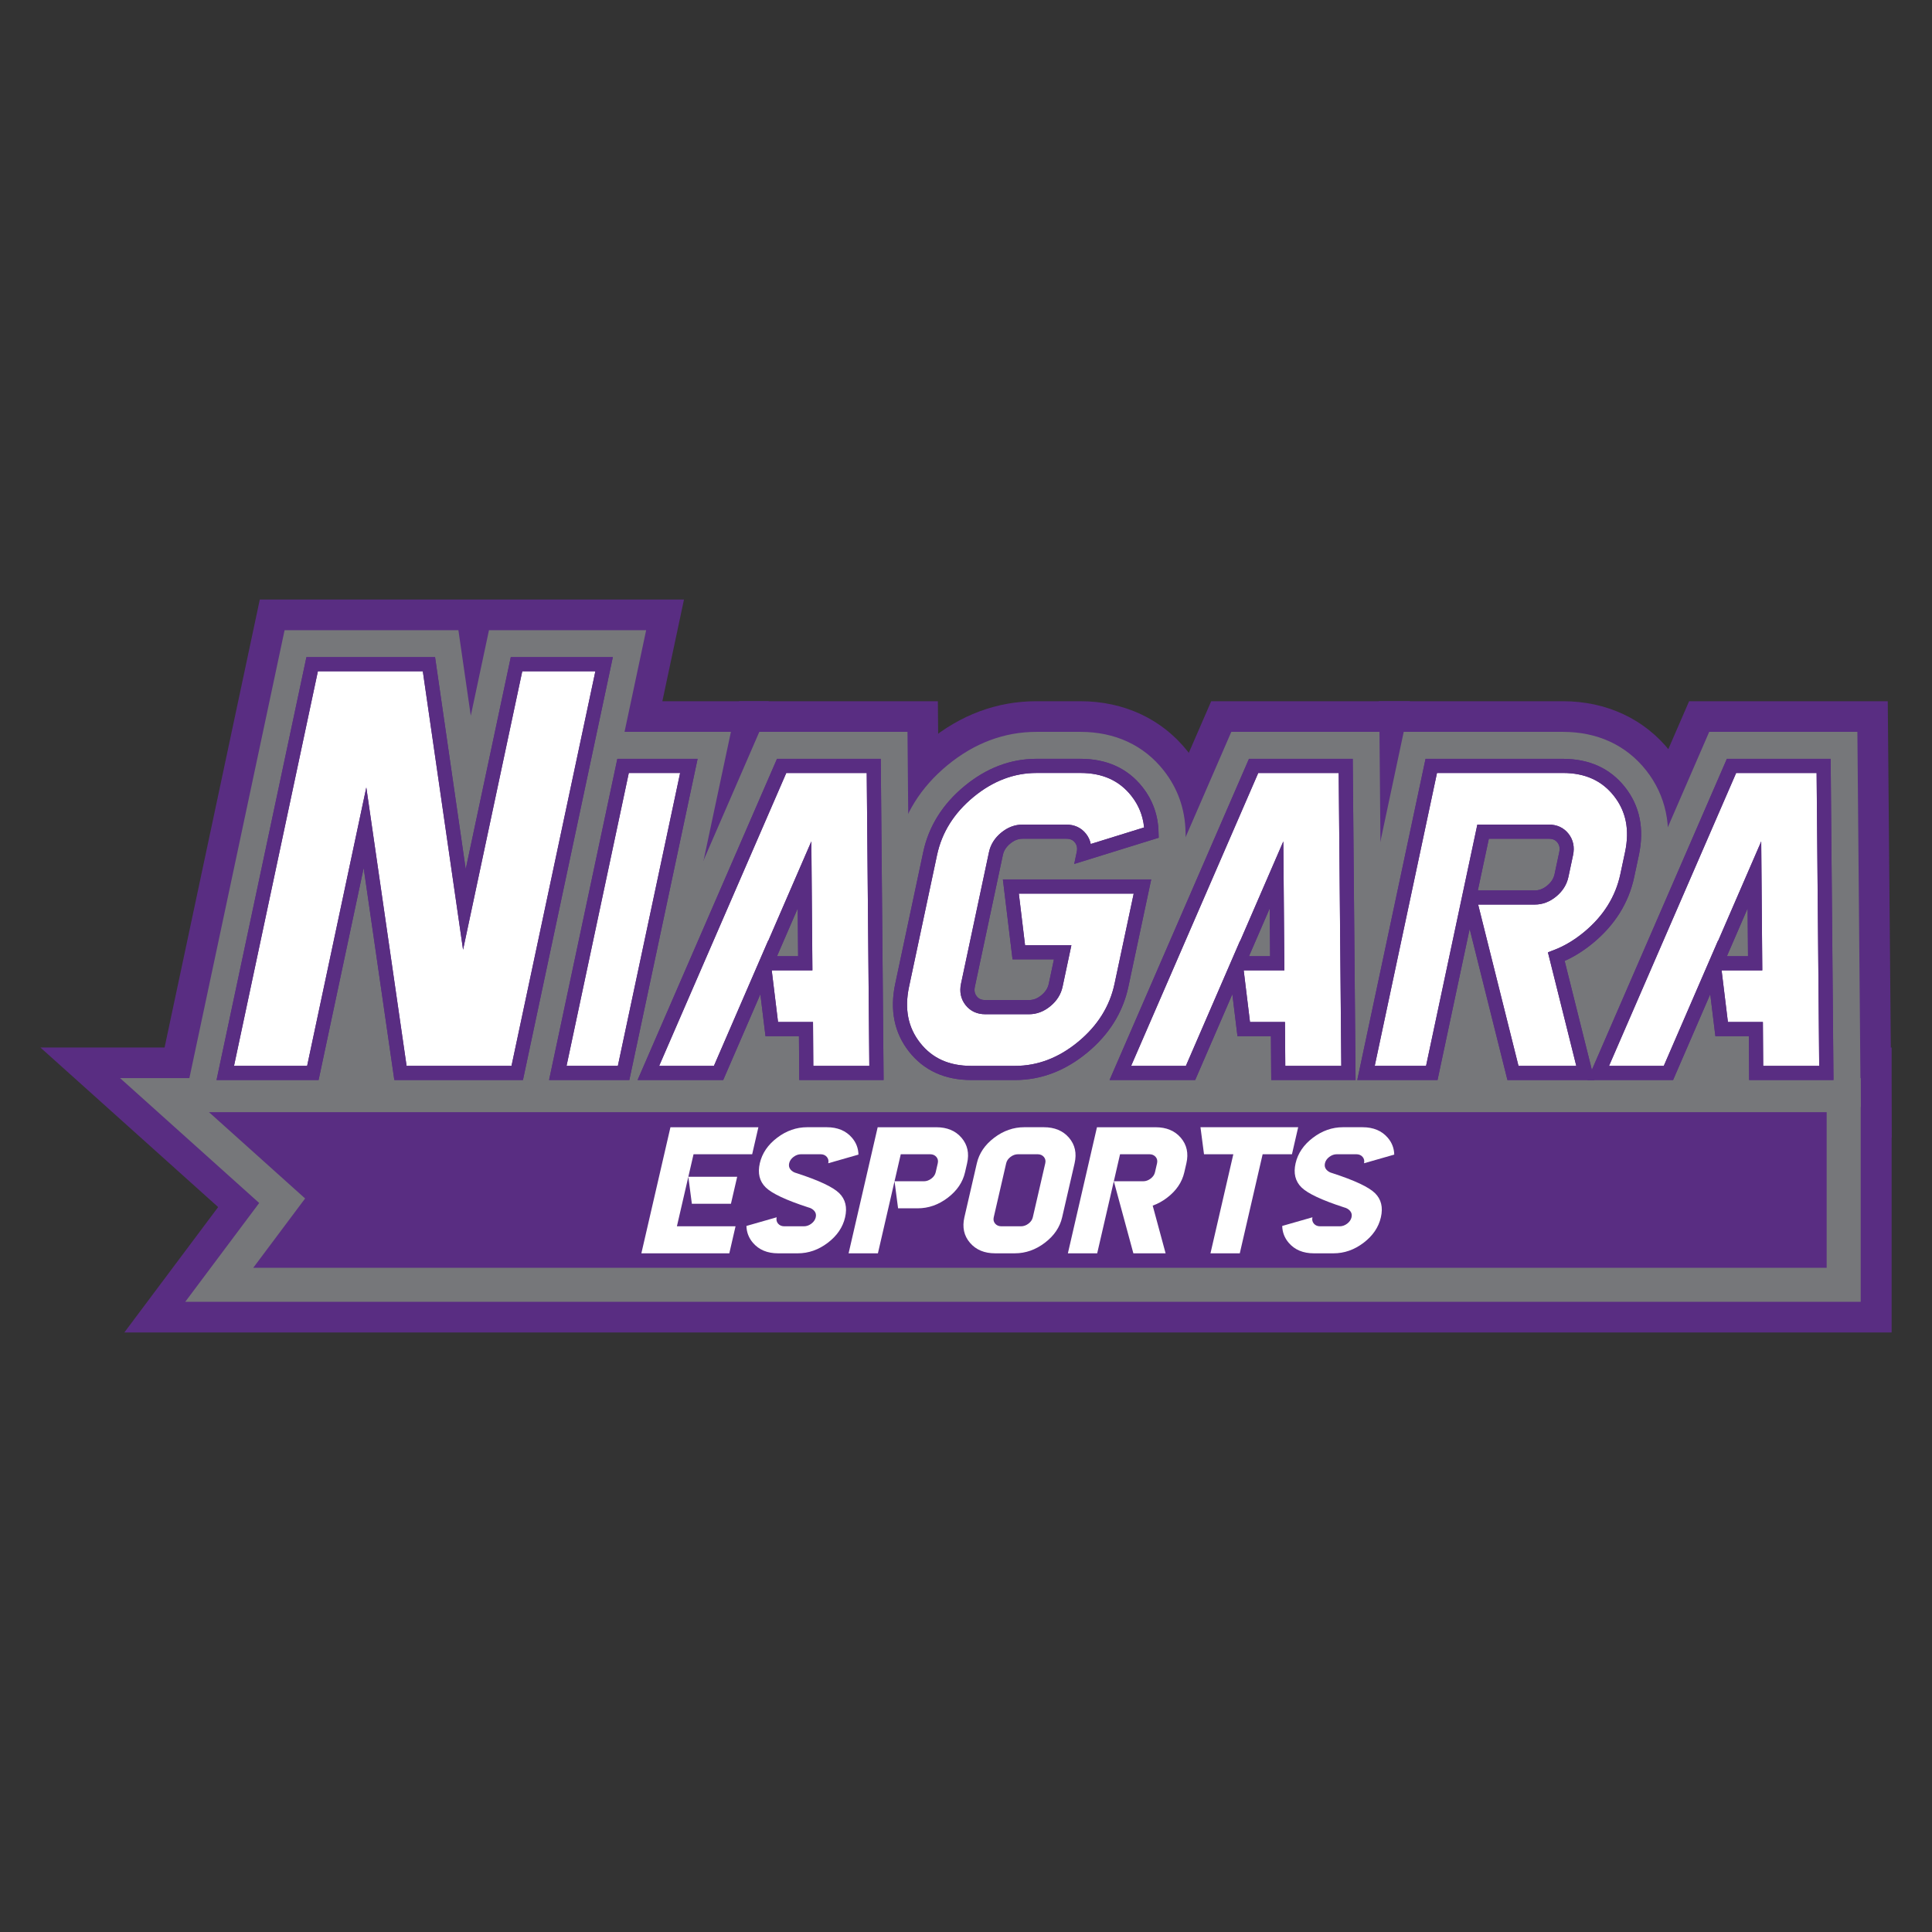 <?xml version="1.0" encoding="utf-8"?>
<!-- Generator: Adobe Illustrator 24.1.3, SVG Export Plug-In . SVG Version: 6.00 Build 0)  -->
<svg version="1.1" id="Layer_1" xmlns="http://www.w3.org/2000/svg" xmlns:xlink="http://www.w3.org/1999/xlink" x="0px" y="0px"
	 viewBox="0 0 8192 8192" style="enable-background:new 0 0 8192 8192;" xml:space="preserve">
<rect x="0" y="0" width="8192" height="8192" fill="#333333" stroke="none"/>
<style type="text/css">
	.st0{fill:#592D82;}
	.st1{fill:#76777A;}
	.st2{fill:#FFFFFF;}
	.st3{fill:none;stroke:#592D82;stroke-width:60;stroke-miterlimit:10;}
</style>
<g id="Top_Purple_Outline">
	<polygon class="st0" points="1519.2,4823.7 1512.7,4817.2 1507.7,4823.7 616.6,4823.7 1101.6,2542.2 2900.2,2542.2 2415.2,4823.7 	
		"/>
	<polygon class="st0" points="2026.6,4823.7 2419.9,2973.3 3259.5,2973.3 2866.2,4823.7 	"/>
	<polygon class="st0" points="2331.3,4823.7 3134.4,2973.3 3976.7,2973.3 3993.1,4823.7 	"/>
	<path class="st0" d="M4118.2,4823.7c-185.4,0-347.1-75.8-455.5-213.4c-108.1-137.2-144.6-306.6-105.7-489.8l118.6-558
		c35-164.6,122-305.1,258.5-417.7c138-113.8,293-171.5,460.8-171.5h186c185.4,0,347.1,75.8,455.5,213.3
		c76.9,97.7,117.4,211.1,120.3,337.2l4.8,207l-33.2,10.3l-104.9,493.4c-35,164.6-122,305.1-258.5,417.7
		c-138,113.8-293,171.5-460.8,171.5H4118.2z"/>
	<polygon class="st0" points="4332.6,4823.7 5135.7,2973.3 5978,2973.3 5994.4,4823.7 	"/>
	<path class="st0" d="M5453.5,4823.7l393.3-1850.4h780c185.4,0,347.1,75.8,455.5,213.3c108.1,137.2,144.6,306.6,105.7,489.9
		l-19.8,93c-4.4,20.8-8.2,40.9-11.8,60.5c-21.2,114-45.3,243.3-176.6,351.7c-5.5,4.5-13.3,11.4-22,19c-2,1.8-4,3.5-5.9,5.2
		l110.2,617.8H5453.5z"/>
	<polygon class="st0" points="6359,4823.7 7162.1,2973.3 8004.4,2973.3 8020.8,4823.7 	"/>
</g>
<polygon id="Bottom_Purple_Outline" class="st0" points="527.2,5649.8 925,5118.2 171.2,4441.5 8020.8,4441.5 8020.8,5649.8 "/>
<g id="Grey_Letters">
	<polygon class="st1" points="1573,4693.8 1499.7,4620.3 1443.5,4693.8 777,4693.8 1206.7,2672.1 1943.7,2672.1 1996.2,3034.8 
		2073.3,2672.1 2739.8,2672.1 2310,4693.8 	"/>
	<polygon class="st1" points="2187,4693.8 2525.1,3103.2 3099.2,3103.2 2761.1,4693.8 	"/>
	<polygon class="st1" points="3275.6,4693.8 3250.7,4615.5 3202.6,4620.3 3141.6,4693.8 2529.3,4693.8 3219.6,3103.2 3847.9,3103.2 
		3862,4693.8 	"/>
	<path class="st1" d="M4118.2,4693.8c-146.8,0-269-56.7-353.4-163.8c-83.4-105.9-111.3-238.2-80.6-382.5l118.6-558
		c28.7-135.1,100.8-251,214.1-344.5c114.1-94.1,241.3-141.8,378.1-141.8h186c146.8,0,269,56.6,353.4,163.8
		c59.1,75.1,90.2,162.5,92.5,259.8l2.6,108.9l-12.3,3.8l-120.7,567.9c-28.7,135.2-100.8,251.1-214.1,344.5
		c-114.1,94.1-241.3,141.8-378.1,141.8H4118.2z"/>
	<polygon class="st1" points="5276.9,4693.8 5261.5,4591.5 5208.6,4615.5 5142.9,4693.8 4530.6,4693.8 5220.9,3103.2 5849.2,3103.2 
		5863.3,4693.8 	"/>
	<path class="st1" d="M6302.5,4693.8l-50-73.5l-64.5,73.5h-574.1L5952,3103.2h674.9c146.8,0,269,56.6,353.4,163.8
		c83.4,106,111.3,238.2,80.7,382.5l-19.8,93c-28.7,135.1-30.7,245.5-144,339c-19.7,16.3-66,58.6-86.6,72.2l96.3,540.1H6302.5z"/>
	<polygon class="st1" points="7303.3,4693.8 7286.8,4591.5 7248.3,4601.1 7169.3,4693.8 6557,4693.8 7247.3,3103.2 7875.6,3103.2 
		7889.7,4693.8 	"/>
</g>
<polygon id="Bottom_Grey_Outline" class="st1" points="785.5,5519.9 1099,5100.9 509.2,4571.4 7889.7,4571.4 7889.7,5519.9 "/>
<g id="Niagara_Letters">
	<g id="White_Letters">
		<g id="N">
			<path class="st2" d="M1547.6,3509.6l-221,1039.8H955.2l368.4-1733.1h495.2l150.3,1039.8l221-1039.8h371.4l-368.4,1733.1H1698
				L1547.6,3509.6z"/>
		</g>
		<g id="I">
			<path class="st2" d="M2920.9,3247.5l-276.7,1301.9h-279l276.7-1301.9H2920.9z"/>
		</g>
		<g id="A_2_">
			<path class="st2" d="M3417.5,4363.5h-145.1l-31.9-261.3l-193.7,447.3h-297.6l565-1301.9h390.6l11.5,1301.9h-297.6L3417.5,4363.5z
				 M3248.9,4084.5h165.5l-3.1-374.8L3248.9,4084.5z"/>
		</g>
		<g id="G">
			<path class="st2" d="M4580.9,3247.5c102.9,0,182.9,36.3,240.1,108.8c39.5,50.2,60.1,108.2,61.6,173.9l-287.7,89.3
				c5.4-25.4,0.9-47.3-13.5-65.6c-14.4-18.3-34.3-27.4-59.7-27.4h-186c-25.4,0-49.2,9.2-71.4,27.4c-22.2,18.3-36,40.1-41.4,65.6
				l-118.6,558c-5.4,25.4-0.9,47.3,13.5,65.6c14.4,18.3,34.3,27.4,59.7,27.4h186c25.4,0,49.2-9.1,71.4-27.4
				c22.2-18.3,36-40.1,41.4-65.6l29.6-139.5h-186l-33.7-279h558l-89,418.5c-21.9,102.9-76.8,190.6-164.7,263.2
				c-88,72.5-183.4,108.8-286.3,108.8h-186c-102.9,0-182.9-36.3-240.1-108.8c-57.1-72.5-74.7-160.3-52.9-263.2l118.6-558
				c21.9-102.9,76.8-190.6,164.7-263.2c88-72.5,183.4-108.8,286.3-108.8H4580.9z"/>
		</g>
		<g id="A_1_">
			<path class="st2" d="M5418.7,4363.5h-145.1l-31.9-261.3l-193.7,447.3h-297.6l565-1301.9h390.6l11.5,1301.9h-297.6L5418.7,4363.5z
				 M5250.2,4084.5h165.5l-3.1-374.8L5250.2,4084.5z"/>
		</g>
		<g id="R">
			<path class="st2" d="M6229.2,3805.5l-158.1,744h-279l276.7-1301.9h558c102.9,0,182.9,36.3,240.1,108.8
				c57.1,72.5,74.7,160.3,52.9,263.2l-19.8,93c-21.9,102.9-76.8,190.6-164.7,263.2c-43.6,36-89,62.9-136.2,80.9l123.1,492.9h-306.9
				L6229.2,3805.5z M6229.2,3805.5h279c25.4,0,49.2-9.1,71.4-27.4c22.2-18.3,36-40.1,41.4-65.6l19.8-93c5.4-25.4,0.9-47.3-13.5-65.6
				c-14.4-18.3-34.3-27.4-59.7-27.4h-279L6229.2,3805.5z"/>
		</g>
		<g id="A">
			<path class="st2" d="M7445.1,4363.5h-145.1l-31.9-261.3l-193.7,447.3h-297.6l565-1301.9h390.6l11.5,1301.9h-297.6L7445.1,4363.5z
				 M7276.6,4084.5h165.5l-3.1-374.8L7276.6,4084.5z"/>
		</g>
	</g>
	<g id="Purple_Letters_Backup">
		<path class="st3" d="M1547.6,3509.6l-221,1039.8H955.2l368.4-1733.1h495.2l150.3,1039.8l221-1039.8h371.4l-368.4,1733.1H1698
			L1547.6,3509.6z"/>
		<path class="st3" d="M2920.9,3247.5l-276.7,1301.9h-279l276.7-1301.9H2920.9z"/>
		<path class="st3" d="M3417.5,4363.5h-145.1l-31.9-261.3l-193.7,447.3h-297.6l565-1301.9h390.6l11.5,1301.9h-297.6L3417.5,4363.5z
			 M3248.9,4084.5h165.5l-3.1-374.8L3248.9,4084.5z"/>
		<path class="st3" d="M4580.9,3247.5c102.9,0,182.9,36.3,240.1,108.8c39.5,50.2,60.1,108.2,61.6,173.9l-287.7,89.3
			c5.4-25.4,0.9-47.3-13.5-65.6c-14.4-18.3-34.3-27.4-59.7-27.4h-186c-25.4,0-49.2,9.2-71.4,27.4c-22.2,18.3-36,40.1-41.4,65.6
			l-118.6,558c-5.4,25.4-0.9,47.3,13.5,65.6c14.4,18.3,34.3,27.4,59.7,27.4h186c25.4,0,49.2-9.1,71.4-27.4
			c22.2-18.3,36-40.1,41.4-65.6l29.6-139.5h-186l-33.7-279h558l-89,418.5c-21.9,102.9-76.8,190.6-164.7,263.2
			c-88,72.5-183.4,108.8-286.3,108.8h-186c-102.9,0-182.9-36.3-240.1-108.8c-57.1-72.5-74.7-160.3-52.9-263.2l118.6-558
			c21.9-102.9,76.8-190.6,164.7-263.2c88-72.5,183.4-108.8,286.3-108.8H4580.9z"/>
		<path class="st3" d="M5418.7,4363.5h-145.1l-31.9-261.3l-193.7,447.3h-297.6l565-1301.9h390.6l11.5,1301.9h-297.6L5418.7,4363.5z
			 M5250.2,4084.5h165.5l-3.1-374.8L5250.2,4084.5z"/>
		<path class="st3" d="M6229.2,3805.5l-158.1,744h-279l276.7-1301.9h558c102.9,0,182.9,36.3,240.1,108.8
			c57.1,72.5,74.7,160.3,52.9,263.2l-19.8,93c-21.9,102.9-76.8,190.6-164.7,263.2c-43.6,36-89,62.9-136.2,80.9l123.1,492.9h-306.9
			L6229.2,3805.5z M6229.2,3805.5h279c25.4,0,49.2-9.1,71.4-27.4c22.2-18.3,36-40.1,41.4-65.6l19.8-93c5.4-25.4,0.9-47.3-13.5-65.6
			c-14.4-18.3-34.3-27.4-59.7-27.4h-279L6229.2,3805.5z"/>
		<path class="st3" d="M7445.1,4363.5h-145.1l-31.9-261.3l-193.7,447.3h-297.6l565-1301.9h390.6l11.5,1301.9h-297.6L7445.1,4363.5z
			 M7276.6,4084.5h165.5l-3.1-374.8L7276.6,4084.5z"/>
	</g>
	<g id="Purple_Letters_1_">
		<path class="st0" d="M2217.4,4579.5H1672l-130-899.1l-191.1,899.1H918.2l381.1-1793.1h545.4l130,899.1l191.1-899.1h432.7
			L2217.4,4579.5z M1724,4519.5h444.9l355.6-1673.1h-310L1963.5,4027l-170.7-1180.6h-444.9L992.3,4519.5h310l250.9-1180.6
			L1724,4519.5z"/>
		<path class="st0" d="M2668.5,4579.5h-340.3l289.5-1361.9H2958L2668.5,4579.5z M2402.2,4519.5h217.6l264-1241.9h-217.6
			L2402.2,4519.5z"/>
		<path class="st0" d="M3746.7,4579.5h-357.6l-1.4-186h-141.9l-21.7-177.9l-157.6,363.9h-363l591.1-1361.9h440L3746.7,4579.5z
			 M3448.6,4519.5h237.5l-11-1241.9H3334l-539,1241.9h232.2l229.8-530.7l0.2,1.4l183.1-422.5l4.5,546.7h-172.5l26.7,219h148.3
			L3448.6,4519.5z M3294.6,4054.5h89.6l-1.7-202.8L3294.6,4054.5z"/>
		<path class="st0" d="M4304.2,4579.5h-186c-112.1,0-200.8-40.5-263.6-120.2c-62.6-79.5-82.4-176.4-58.6-288l118.6-558
			c23.2-109.2,82.1-203.5,175-280.1c93.1-76.7,195.8-115.7,305.4-115.7h186c112.1,0,200.8,40.5,263.6,120.2
			c43.5,55.2,66.3,119.7,68,191.8l0.5,22.6l-358.2,111.1l10.6-50.1c3.5-16.6,1.1-29.6-7.7-40.8c-8.7-11-19.9-16-36.1-16h-186
			c-18.4,0-35.5,6.7-52.3,20.6c-16.9,14-27.1,29.9-31.1,48.6l-118.6,558c-3.5,16.6-1.1,29.6,7.7,40.8c8.7,11.1,19.9,16,36.2,16h186
			c18.4,0,35.5-6.7,52.3-20.6c17-14,27.1-29.9,31.1-48.7l21.9-103.3h-175.5l-40.9-339h628.9l-96.7,454.7
			c-23.2,109.2-82.1,203.5-175,280.1C4516.5,4540.6,4413.8,4579.5,4304.2,4579.5z M4394.9,3277.5c-95.3,0-185.2,34.3-267.2,101.9
			c-82.2,67.8-134.2,150.6-154.5,246.3l-118.6,558c-20.1,94.6-4.7,172.6,47.1,238.4c51.6,65.5,122.4,97.4,216.5,97.4h186
			c95.3,0,185.2-34.3,267.2-102c82.2-67.8,134.2-150.6,154.5-246.3l81.2-382.2H4320l26.4,219h196.4l-37.4,175.7
			c-6.8,32.1-24.2,59.8-51.6,82.5c-27.6,22.8-58,34.3-90.5,34.3h-186c-34.5,0-63.3-13.4-83.3-38.9c-19.8-25.1-26.5-56.4-19.3-90.4
			l118.6-558c6.8-32.1,24.2-59.8,51.6-82.5c27.6-22.8,58-34.3,90.5-34.3h186c34.4,0,63.2,13.4,83.3,38.9c10.2,13,17,27.6,20.1,43.4
			l226.3-70.2c-4.9-50.1-22.7-94.1-53.8-133.7c-51.6-65.5-122.4-97.4-216.5-97.4H4394.9z"/>
		<path class="st0" d="M5748,4579.5h-357.6l-1.4-186h-141.9l-21.7-177.9l-157.6,363.9h-363l18.2-41.9l572.9-1320h440L5748,4579.5z
			 M5449.9,4519.5h237.5l-11-1241.9h-341.2l-539,1241.9h232.2l229.8-530.7l0.2,1.4l183.1-422.5l4.5,546.7h-172.5l26.7,219h148.3
			L5449.9,4519.5z M5295.9,4054.5h89.6l-1.7-202.8L5295.9,4054.5z"/>
		<path class="st0" d="M6760.5,4579.5h-368.7l-160.2-640.8l-136.2,640.8h-340.3l289.5-1361.9h582.3c112.1,0,200.8,40.5,263.6,120.2
			c62.6,79.5,82.4,176.4,58.6,288l-19.8,93c-23.2,109.2-82.1,203.5-175,280.1c-38.3,31.6-78.6,57-120,75.6L6760.5,4579.5z
			 M6438.6,4519.5h245.1L6563.4,4038l24.9-9.5c43.9-16.7,86.9-42.3,127.8-76c82.2-67.8,134.2-150.6,154.5-246.3l19.8-93
			c20.1-94.6,4.7-172.6-47.1-238.4c-51.6-65.5-122.4-97.4-216.5-97.4h-533.7l-264,1241.9h217.6l217.4-1023h303.3
			c34.4,0,63.2,13.4,83.3,38.9c19.8,25.2,26.5,56.4,19.3,90.4l-19.8,93c-6.8,32.1-24.2,59.8-51.6,82.5c-27.6,22.7-58,34.3-90.5,34.3
			h-240.6L6438.6,4519.5z M6266.3,3775.5h242c18.4,0,35.5-6.7,52.3-20.6c16.9-14,27.1-29.9,31.1-48.7l19.8-93
			c3.5-16.6,1.1-29.6-7.7-40.8c-8.7-11-19.9-16-36.1-16h-254.7L6266.3,3775.5z"/>
		<path class="st0" d="M7774.4,4579.5h-357.6l-1.4-186h-141.9l-21.7-177.9l-157.6,363.9h-363l18.2-41.9l572.9-1320h440
			L7774.4,4579.5z M7476.3,4519.5h237.5l-11-1241.9h-341.2l-539,1241.9h232.2l229.8-530.7l0.2,1.5l183.1-422.5l4.5,546.7h-172.5
			l26.7,219h148.3L7476.3,4519.5z M7322.3,4054.5h89.6l-1.7-202.8L7322.3,4054.5z"/>
	</g>
</g>
<polygon id="Bottom_Purple_Stripe" class="st0" points="886,4715.7 7745.4,4715.7 7745.4,5081.7 7745.4,5375.6 1073.8,5375.6 
	1293.7,5081.7 "/>
<g id="Esports_Text">
	<path class="st2" d="M2870.2,5199.7h248.6l-26.4,114.6h-372.9l123.3-534.6h372.9l-26.4,114.6h-248.6L2870.2,5199.7z M3099.3,5104.2
		h-165.7l-15-114.6h207.2L3099.3,5104.2z"/>
	<path class="st2" d="M3511.9,4932.4c2.4-10.4,0.4-19.4-6-26.9c-6.4-7.5-15.3-11.3-26.6-11.3h-82.9c-11.3,0-21.9,3.8-31.8,11.3
		c-9.9,7.5-16,16.5-18.4,26.9c-2.4,10.4-0.4,19.4,6,26.9c6.4,7.5,15,12.5,25.7,15.1c94.1,30.6,154.2,58.8,180.6,84.8
		c26.3,26,34.6,60.1,24.9,102.3c-9.7,42.3-34.2,78.3-73.4,108.1s-81.7,44.7-127.6,44.7h-82.9c-45.9,0-81.5-14.9-107-44.7
		c-17.6-20.6-26.8-44.4-27.5-71.4l128.2-36.7c-2.4,10.4-0.4,19.4,6,26.9c6.4,7.5,15.3,11.3,26.6,11.3h82.9
		c11.3,0,21.9-3.8,31.8-11.3c9.9-7.5,16-16.5,18.4-26.9c2.4-10.4,0.4-19.4-6-26.9c-6.4-7.5-15-12.5-25.7-15.1
		c-94.1-30.5-154.2-58.8-180.6-84.8c-26.3-26-34.6-60.1-24.9-102.3c9.7-42.3,34.2-78.3,73.4-108.1c39.2-29.8,81.7-44.7,127.6-44.7
		h82.9c45.8,0,81.5,14.9,107,44.7c17.6,20.6,26.8,44.4,27.4,71.4L3511.9,4932.4z"/>
	<path class="st2" d="M3793,5008.8l-70.5,305.5h-124.3l123.3-534.6h248.6c45.8,0,81.5,14.9,107,44.7c25.4,29.8,33.3,65.8,23.6,108.1
		l-8.8,38.2c-9.7,42.3-34.2,78.3-73.4,108.1c-39.2,29.8-81.7,44.7-127.6,44.7H3808L3793,5008.8z M3793,5008.8h124.3
		c11.3,0,21.9-3.8,31.8-11.3c9.9-7.5,16-16.5,18.4-26.9l8.8-38.2c2.4-10.4,0.4-19.4-6-26.9c-6.4-7.5-15.3-11.3-26.6-11.3h-124.3
		L3793,5008.8z"/>
	<path class="st2" d="M4425.9,4779.6c45.8,0,81.5,14.9,107,44.7c25.4,29.8,33.3,65.8,23.6,108.1l-52.8,229.1
		c-9.7,42.3-34.2,78.3-73.4,108.1s-81.7,44.7-127.6,44.7h-82.9c-45.9,0-81.5-14.9-107-44.7s-33.3-65.8-23.6-108.1l52.8-229.1
		c9.7-42.3,34.2-78.3,73.4-108.1c39.2-29.8,81.7-44.7,127.6-44.7H4425.9z M4432.1,4932.4c2.4-10.4,0.4-19.4-6-26.9
		c-6.4-7.5-15.3-11.3-26.6-11.3h-82.9c-11.3,0-21.9,3.8-31.8,11.3c-9.9,7.5-16,16.5-18.4,26.9l-52.8,229.1
		c-2.4,10.4-0.4,19.4,6,26.9c6.4,7.5,15.3,11.3,26.6,11.3h82.9c11.3,0,21.9-3.8,31.8-11.3c9.9-7.5,16-16.5,18.4-26.9L4432.1,4932.4z
		"/>
	<path class="st2" d="M4722.8,5008.8l-70.5,305.5H4528l123.3-534.6h248.6c45.8,0,81.5,14.9,107,44.7c25.4,29.8,33.3,65.8,23.6,108.1
		l-8.8,38.2c-9.7,42.3-34.2,78.3-73.4,108.1c-19.4,14.8-39.7,25.8-60.7,33.2l54.8,202.4h-136.7L4722.8,5008.8z M4722.8,5008.8h124.3
		c11.3,0,21.9-3.8,31.8-11.3c9.9-7.5,16-16.5,18.4-26.9l8.8-38.2c2.4-10.4,0.4-19.4-6-26.9c-6.4-7.5-15.3-11.3-26.6-11.3h-124.3
		L4722.8,5008.8z"/>
	<path class="st2" d="M5504.5,4779.6l-26.4,114.6h-124.3l-96.9,420.1h-124.3l96.9-420.1h-124.3l-15-114.6H5504.5z"/>
	<path class="st2" d="M5783.7,4932.4c2.4-10.4,0.4-19.4-6-26.9c-6.4-7.5-15.3-11.3-26.6-11.3h-82.9c-11.3,0-21.9,3.8-31.8,11.3
		c-9.9,7.5-16,16.5-18.4,26.9c-2.4,10.4-0.4,19.4,6,26.9c6.4,7.5,15,12.5,25.7,15.1c94.1,30.6,154.2,58.8,180.6,84.8
		c26.3,26,34.6,60.1,24.9,102.3c-9.7,42.3-34.2,78.3-73.4,108.1s-81.7,44.7-127.6,44.7h-82.9c-45.9,0-81.5-14.9-107-44.7
		c-17.6-20.6-26.8-44.4-27.5-71.4l128.2-36.7c-2.4,10.4-0.4,19.4,6,26.9c6.4,7.5,15.3,11.3,26.6,11.3h82.9
		c11.3,0,21.9-3.8,31.8-11.3c9.9-7.5,16-16.5,18.4-26.9c2.4-10.4,0.4-19.4-6-26.9c-6.4-7.5-15-12.5-25.7-15.1
		c-94.1-30.5-154.2-58.8-180.6-84.8c-26.3-26-34.6-60.1-24.9-102.3c9.7-42.3,34.2-78.3,73.4-108.1c39.2-29.8,81.7-44.7,127.6-44.7
		h82.9c45.8,0,81.5,14.9,107,44.7c17.6,20.6,26.8,44.4,27.4,71.4L5783.7,4932.4z"/>
</g>
</svg>
